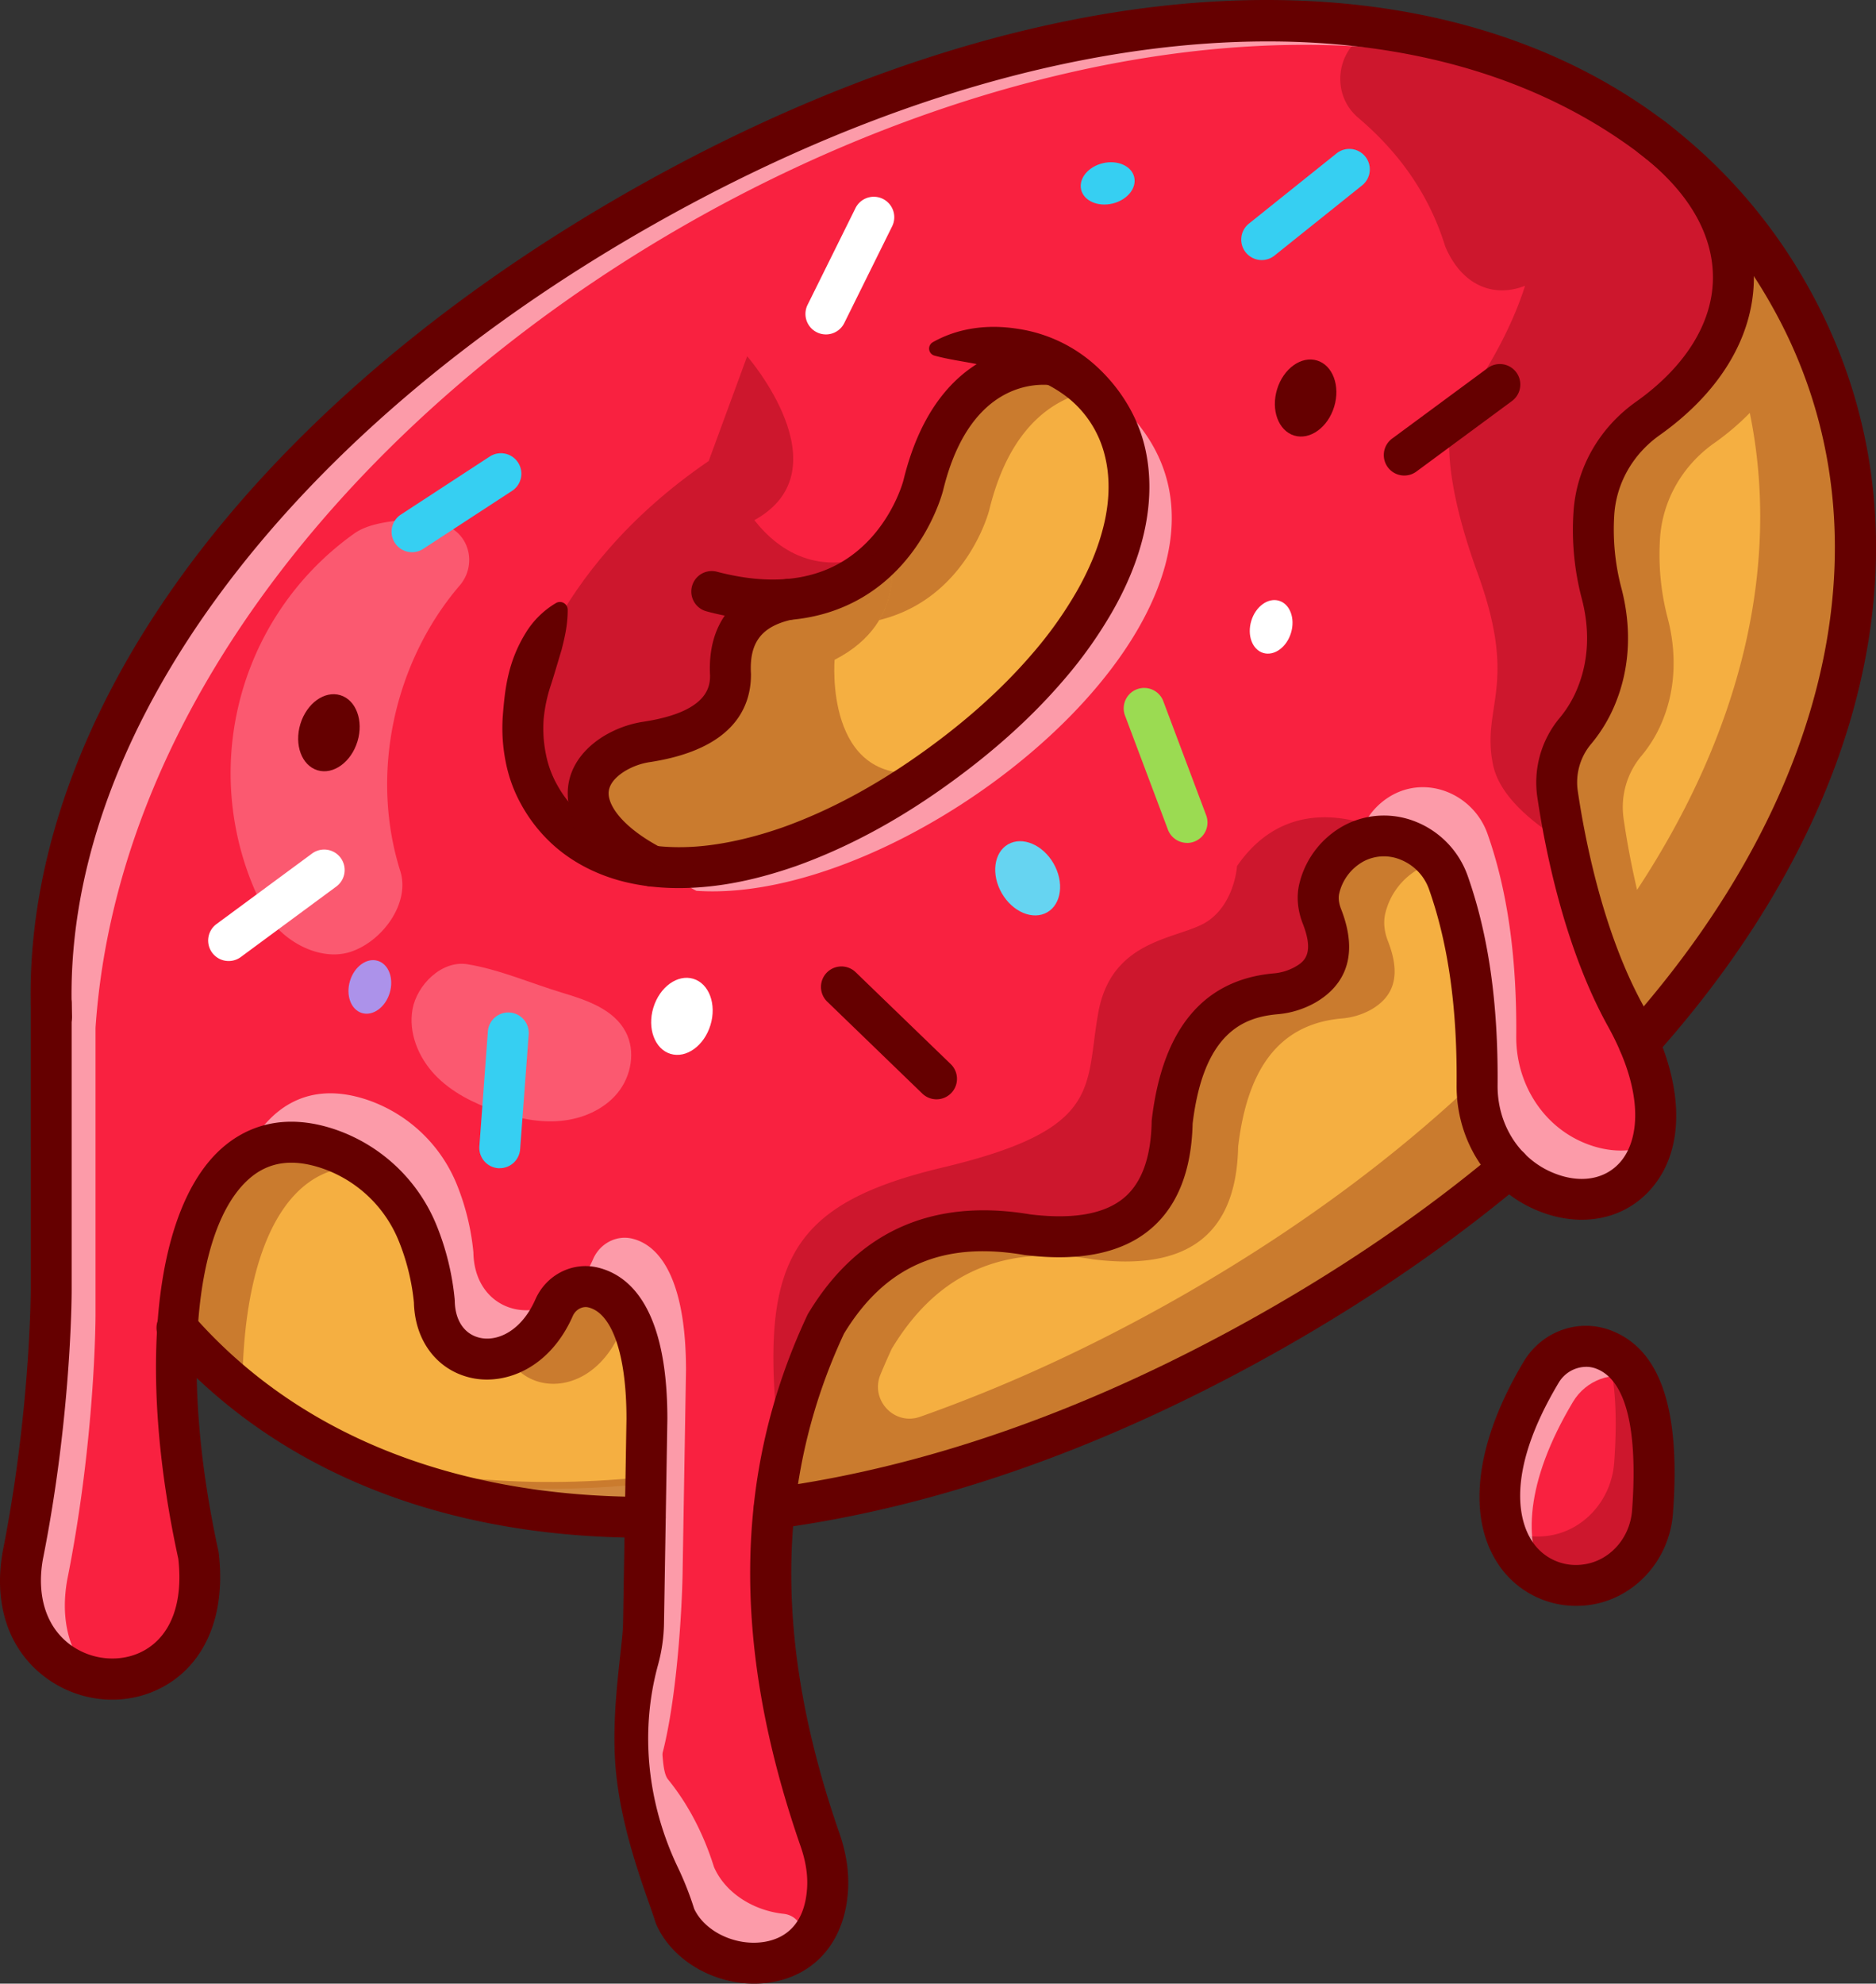 <svg xmlns="http://www.w3.org/2000/svg" viewBox="0 0 1323.58 1399.06"><rect x="0" y="0" width="1323.58" height="1399.06" fill="#333333" stroke="none"/><defs><style>.cls-1{fill:#f5af41;}.cls-2{opacity:0.3;}.cls-3{fill:#650000;}.cls-4{fill:#792937;}.cls-5{fill:#f92140;}.cls-6{opacity:0.55;}.cls-7{fill:#fff;}.cls-8{opacity:0.25;}.cls-9{fill:#36cff2;}.cls-10{fill:#66d4f1;}.cls-11{fill:#ac92ea;}.cls-12{fill:#9bdb52;}</style></defs><g id="Capa_2" data-name="Capa 2"><g id="Layer_1" data-name="Layer 1"><path class="cls-1" d="M1180.55,707.33a842.69,842.69,0,0,1-89.9,93.85C1035.69,850.66,970.91,897.1,897,939c-103.29,58.47-205,96.93-300.57,116.32a741.29,741.29,0,0,1-94.23,13c-131.78,9.62-247-20.51-331.23-87.74A358.51,358.51,0,0,1,82.64,877c-.15-.24-.29-.53-.44-.77C-47.74,646.69,103,344.58,453.9,145.86c244.26-138.32,477.15-165.18,640-91.4,71.19,32.3,128.94,83.75,168.46,153.53q3.6,6.44,6.93,12.85C1346.17,369.85,1310.6,547.59,1180.55,707.33Z"/><g class="cls-2"><path class="cls-3" d="M1269.26,220.84q-1.1-2.16-2.27-4.33c-1.49-2.84-3.08-5.68-4.66-8.52-5-8.71-10.16-17.18-15.65-25.31-1.78-2.55-3.51-5.06-5.29-7.56-2-2.79-4-5.53-6-8.23q-2.88-3.82-5.92-7.65c0-.05,0-.1-.09-.15-2-2.45-4-4.86-6-7.26-2.12-2.55-4.28-5.06-6.5-7.56q-3.09-3.47-6.2-6.79a.84.84,0,0,1-.2-.24c-2.16-2.26-4.28-4.47-6.45-6.64-1.92-2-3.85-3.85-5.82-5.73-6.11-6-12.46-11.64-19-17.13l-5.49-4.48c-3.75-3-7.51-5.91-11.36-8.71-1.54-1.15-3.08-2.31-4.66-3.41-4.67-3.32-9.39-6.55-14.2-9.68-2.12-1.35-4.24-2.69-6.36-4-2.31-1.45-4.66-2.89-7-4.24l-1.93-1.15c-2.5-1.45-5.05-2.89-7.6-4.29-.19-.09-.39-.24-.58-.33q-3.9-2.1-7.94-4.19c-2.74-1.44-5.49-2.79-8.28-4.19a4.61,4.61,0,0,1-.72-.33c-2.79-1.35-5.58-2.65-8.42-4-.24-.1-.48-.24-.73-.34,0,0-.09-.05-.14-.05A459.5,459.5,0,0,0,1048,42.53q-14.51-3-29.41-5.15C644.49-17,110.26,317.29,82.64,725V877A358.51,358.51,0,0,0,171,980.61c.1-107.43,37.16-177.16,108.05-152.72a104.63,104.63,0,0,1,62.33,59.49A170.68,170.68,0,0,1,353,935.17c.77,48.66,60.88,58.19,84.56,4.53,4.72-10.69,16.27-17,27.63-14.2C487.59,931,503,960.15,503,1018.2l-.34,19.44-.48,30.71c3.85-.29,7.65-.58,11.5-.92,3.42-.29,6.79-.62,10.2-1,1.11-.14,2.27-.24,3.37-.38,2.94-.29,5.92-.63,8.91-1,.62,0,1.25-.14,1.87-.24,3.52-.43,7.08-.86,10.69-1.39,3.9-.53,7.84-1.11,11.79-1.74q17.76-2.73,35.9-6.4C692,1035.91,793.74,997.45,897,939c73.93-41.88,138.71-88.32,193.67-137.8,3.56-3.22,7.12-6.45,10.59-9.67,1.25-1.16,2.45-2.26,3.66-3.42,2.74-2.55,5.43-5.15,8.13-7.7l5.68-5.53.67-.68c2.75-2.64,5.44-5.34,8.09-8q21.38-21.52,40.28-43.56c2.27-2.65,4.53-5.3,6.69-7.94,2.12-2.46,4.14-4.86,6.11-7.32v-.05C1310.6,547.54,1346.17,369.8,1269.26,220.84ZM506.6,628.3a131.41,131.41,0,0,1-26-17.56c-53.47,1.44-98.67-25.37-113-108.49,0,0,15.93-97.55,132.4-177.11l27.15-73.88s69.59,80,5.05,115.61c18.43,23.34,48.71,42.21,95,19.92,0,0,8,25.75-6.88,50.54,61.94-15.16,77.63-77.59,77.63-77.59,24.06-98.95,95.39-84.56,95.39-84.56C956.23,399.35,671.45,639.47,506.6,628.3ZM829.45,916.45c-61,34.5-121.38,62-180.31,82.8-18.25,6.43-35.33-11.94-27.94-29.83q3.78-9.13,8-18.22c29-48,72.38-74.74,142.07-63,64.11,8,101-15.26,102.28-79.41,6.06-51.55,26.47-86.16,72.67-90.44A51.28,51.28,0,0,0,967.49,712c14.82-8.61,21.75-22.67,11.79-48.13-2.5-6.35-3.51-13.33-1.83-20a49.21,49.21,0,0,1,25.17-31.91,44.85,44.85,0,0,1,29.12-4l0,0a49.35,49.35,0,0,1,36.72,32c8.42,24,13.91,49.72,17,76.76C1019.52,789.39,933.56,857.49,829.45,916.45ZM1155,627.63q-1.8-7.8-3.32-15.16c-2.75-13.28-4.77-25.32-6.21-35.33a56.34,56.34,0,0,1,12.9-44.37,93.34,93.34,0,0,0,15.45-26.62c8.61-22.33,8.9-47,2.79-70.17a176,176,0,0,1-5.39-56.46c1.78-26.9,16-51.25,38-66.85a182.19,182.19,0,0,0,25.32-21.46C1256.7,399.31,1228.3,516.36,1155,627.63Z"/></g><g class="cls-2"><path class="cls-4" d="M502.66,1037.64l-.48,30.71c-90.77,6.64-173.7-5.59-244.06-35.86C331.08,1050.59,413.91,1052.56,502.66,1037.64Z"/><path class="cls-3" d="M454.3,1072.54c-72.52,0-138.65-12.68-197.14-37.84l1.53-4.55c73.45,18.22,155.4,19.94,243.57,5.12l2.85-.48-.56,35.8-2.2.16Q477.9,1072.54,454.3,1072.54Zm-167-31.32c63.17,22,134.5,30.36,212.55,24.88l.4-25.61C424.15,1053,352.69,1053.22,287.26,1041.22Z"/></g><g class="cls-2"><path class="cls-4" d="M1093.73,54.41A459.5,459.5,0,0,0,1048,42.53q-13.79-7.31-28.4-13.58A425.22,425.22,0,0,1,1093.73,54.41Z"/><path class="cls-3" d="M1093,56.71a455.28,455.28,0,0,0-45.53-11.83l-.63-.23c-9-4.77-18.52-9.31-28.23-13.49l1.53-4.54a428.47,428.47,0,0,1,74.58,25.6Zm-44.22-16.47c1.54.32,3.07.64,4.6,1q-3.56-1.2-7.17-2.32Z"/></g><path class="cls-5" d="M1162.7,295.25c74.79-53,81.63-131.2,11.94-190.93q-4.41-3.82-9.25-7.5a384.3,384.3,0,0,0-93.61-51.26A468.77,468.77,0,0,0,972,20C598-34.43,63.72,299.87,36.1,707.62V910.53s-.05,86.63-20,186.5c-19.25,109.5,138.38,122.73,123.94,0C101.5,921.31,135,776.88,232.46,810.47A104.63,104.63,0,0,1,294.79,870a170.68,170.68,0,0,1,11.65,47.79c.77,48.66,60.88,58.19,84.56,4.53,4.72-10.69,16.27-17,27.63-14.2,22.42,5.53,37.82,34.65,37.82,92.69l-2.4,143.91A104.13,104.13,0,0,1,440,1195.3a4.93,4.93,0,0,1,.76,1.52c8.76,29.83,3.21,61.58,2.65,92.15,14.76,18,25.67,39.3,32.9,62.52,19.21,43.32,103.43,51.16,107.62-19.3.72-11.74-1.44-23.44-5.34-34.56-31.77-91.39-43.8-180.63-27.44-266.73v-.09a405.93,405.93,0,0,1,31.58-97c29-48,72.38-74.75,142.07-62.95,64.11,8,101-15.26,102.28-79.42,6.06-51.54,26.47-86.15,72.67-90.43A51.62,51.62,0,0,0,921,694.53c14.82-8.62,21.75-22.67,11.79-48.13-2.5-6.35-3.51-13.33-1.83-20a49.18,49.18,0,0,1,25.17-31.91,44.92,44.92,0,0,1,29.12-4l0,.05a49.33,49.33,0,0,1,36.72,32c15.06,42.78,20.7,91.25,20.26,142.75-.29,32.15,17.76,62.37,47.36,74.93,56.31,23.88,109.45-29.79,57.52-123.45-21.47-38.84-34.42-85.09-42-121.76-2.75-13.29-4.77-25.32-6.21-35.33a56.33,56.33,0,0,1,12.9-44.37,93.48,93.48,0,0,0,15.45-26.62c8.61-22.33,8.9-47,2.79-70.17a176.05,176.05,0,0,1-5.39-56.46C1126.46,335.2,1140.7,310.84,1162.7,295.25ZM460.06,610.88c-47.93-25.27-58.57-58.81-27.38-78.88a63.26,63.26,0,0,1,24.26-8.81c37.68-5.92,58.33-20.94,58.47-47q-2.6-44.19,41.25-53.47c76.19-6.69,94.72-80.38,94.72-80.38,24.06-98.95,95.39-84.56,95.39-84.56C909.68,381.93,624.91,622.05,460.06,610.88Z"/><g class="cls-6"><path class="cls-7" d="M391,922.28a26.34,26.34,0,0,1,2.6-4.53C367,933.59,334.54,919,334,883.29a170.68,170.68,0,0,0-11.65-47.79A104.63,104.63,0,0,0,260,776c-40.57-14-70,2.84-87.79,39.9,16.08-11.17,36.25-13.72,60.26-5.44A104.63,104.63,0,0,1,294.79,870a170.68,170.68,0,0,1,11.65,47.79C307.21,966.41,367.32,975.94,391,922.28Z"/><path class="cls-7" d="M418.63,908.08c22.42,5.53,37.82,34.65,37.82,92.69l-2.4,143.91c-.26,14.17,3.48,94.73-.82,119.43a1.46,1.46,0,0,0,2.62,1.12c19.87-27.49,25.23-125.86,25.73-155L484,966.31c0-58-15.4-87.16-37.83-92.69-11.35-2.79-22.9,3.51-27.62,14.2a69.45,69.45,0,0,1-14.2,21.36A23,23,0,0,1,418.63,908.08Z"/><path class="cls-7" d="M503.53,1316.12c-7.18-22.66-17.86-43.47-32.23-61.16-8.65-10.66,3.92-60.7-26.74,8.73-.39,6.58-.79,13.15-1,19.66a15.26,15.26,0,0,0,3.12,9.76c12.93,16.86,22.67,36.34,29.34,57.46a16.29,16.29,0,0,0,.69,1.8c13.29,28.31,54.56,41,81.88,25.67,12.92-7.24,8.92-26.7-5.82-28.26-20.32-2.16-40.1-13.85-48.53-31.88A14.8,14.8,0,0,1,503.53,1316.12Z"/><path class="cls-7" d="M1117.12,805.8c-29.6-12.56-47.65-42.78-47.36-74.93.44-51.5-5.2-100-20.26-142.75-9.48-26.91-40.43-41-65.89-28.06A49.18,49.18,0,0,0,958.44,592c-.14.53-.24,1.1-.39,1.63,25.08-11.31,54.68,2.75,63.92,29,15.06,42.78,20.7,91.25,20.26,142.75-.29,32.15,17.76,62.37,47.36,74.93,34.12,14.44,67.05.49,76.19-33.64C1152,813.17,1134.69,813.26,1117.12,805.8Z"/></g><g class="cls-2"><path class="cls-3" d="M1162.7,295.25c-22,15.59-36.24,39.95-38,66.85a176.05,176.05,0,0,0,5.39,56.46c6.11,23.2,5.82,47.84-2.79,70.17a93.48,93.48,0,0,1-15.45,26.62,56.33,56.33,0,0,0-12.9,44.37c1.44,10,3.46,22,6.21,35.33-21.47-12.81-46.88-32.39-51.74-55.5-8.66-41.34,18.29-55-10.88-135.19s-18-108.29-18-108.29c26.86-36.05,42.84-67.48,51.45-94.53-22.28,8.81-44.71-.28-56.31-27.67-10.44-33.84-30.18-64.35-61.36-90.77-19.83-16.8-15.79-48.61,7.46-60.16,2.07-1.06,4.18-2,6.3-3a468.77,468.77,0,0,1,99.77,25.61,384.3,384.3,0,0,1,93.61,51.26q4.84,3.68,9.25,7.5C1244.33,164.05,1237.49,242.26,1162.7,295.25Z"/></g><g class="cls-6"><path class="cls-7" d="M393.6,917.75a52,52,0,0,0,10.73-8.57A24.65,24.65,0,0,0,393.6,917.75Z"/><path class="cls-3" d="M385.12,925.67l6.51-9.3A27,27,0,0,1,403.41,907L414,902.55l-7.95,8.3a54.56,54.56,0,0,1-11.23,9Z"/></g><g class="cls-6"><path class="cls-7" d="M36.1,707.62V910.53s-.05,86.63-20,186.5c-8.56,48.76,17.91,78.4,48.66,85.48-14.44-14.73-22.71-37.69-17.37-68.06,20-99.86,20-186.5,20-186.5V725C98.57,264.59,775.74-102.15,1138.83,78.72,784.94-141.13,68.2,233.6,36.1,707.62ZM778.05,275.18a55.06,55.06,0,0,0-12.61-.62c118.3,126.19-141.26,341.71-299.6,336.61a129.52,129.52,0,0,0,25.51,17.13C656.19,639.47,941,399.35,778.05,275.18Z"/></g><g class="cls-8"><path class="cls-7" d="M186.84,642.48A207.49,207.49,0,0,1,250,376.23c9.11-6.48,22.9-8.28,34-9.45s22.73-.15,32.75,4.83l.3.15c15.29,7.76,18.52,28.07,7.35,41.09-46.52,54.25-63.58,133.07-42,201.42,7.08,22.49-12.18,49.16-34.46,56.86S197.88,663.32,186.84,642.48Z"/></g><g class="cls-8"><path class="cls-7" d="M291.07,711.68c-3.05,16.63,4.07,34,15.69,46.3S334,778.06,350,783.58c14.55,5,30,8.37,45.3,7s30.65-7.81,40.41-19.72,12.91-29.6,5.68-43.19c-8.38-15.76-27.2-22.24-44.29-27.36-21.8-6.54-44.93-16.66-67.37-20.25C311.45,677.15,294.17,694.8,291.07,711.68Z"/></g><path class="cls-3" d="M1156.39,750a14.43,14.43,0,0,1-10.74-24.08c151-168.34,189.91-359.29,104.11-510.78A346.79,346.79,0,0,0,1160.11,111l-.68-.54c-.91-.72-1.84-1.46-2.77-2.17C996.24-12.89,729.67,6.3,461,158.42,199.55,306.48,42.36,520.2,50.79,716.19a14.44,14.44,0,1,1-28.85,1.24C17.58,616.07,54.06,508.73,127.45,407,201.62,304.25,312,209.59,446.79,133.29,585.6,54.7,726.52,9,854.32,1.22,980.51-6.5,1091.09,22.58,1174.1,85.3c1.12.85,2.21,1.71,3.27,2.55l.55.44a375.32,375.32,0,0,1,97,112.59c92.2,162.8,51.92,366.27-107.75,544.3A14.38,14.38,0,0,1,1156.39,750Z"/><path class="cls-3" d="M455.07,1084.57c-143.8,0-261.59-47.75-340.7-138.1a14.44,14.44,0,1,1,21.72-19c73.46,83.9,183.76,128.25,319,128.25.08,0,.15-.06.23,0a14.44,14.44,0,1,1-.23,28.88Z"/><path class="cls-3" d="M546.24,1078.22a14.44,14.44,0,0,1-1.91-28.75c111.72-15.1,228-56.51,345.54-123.06,60.85-34.44,116.67-72.83,165.9-114.1a14.43,14.43,0,1,1,18.55,22.12c-50.58,42.41-107.85,81.81-170.23,117.11-120.77,68.38-240.52,111-355.89,126.54A14.47,14.47,0,0,1,546.24,1078.22Z"/><path class="cls-3" d="M658.1,241.37c17.84-10.1,38.76-12.75,59.39-9.54a104.78,104.78,0,0,1,57.08,27.44C790.31,274,802.19,293,807.42,314s4.21,42.53-.41,62.41S794.22,415,784.36,432.09a310.32,310.32,0,0,1-34.15,47.8c-25.39,29.55-54.89,54.74-86.27,76.83s-65.52,40.94-102.35,54.12c-18.47,6.41-37.59,11.51-57.45,13.93s-40.39,2.37-60.75-2.17-40.4-14.19-55.94-29.33a108.86,108.86,0,0,1-19.57-25.62,101.38,101.38,0,0,1-11.09-30.32,121.44,121.44,0,0,1-2.1-31.68c.79-10.4,1.78-20.79,4.28-30.75a98.25,98.25,0,0,1,11.63-28,61.78,61.78,0,0,1,21.69-21.59,5.49,5.49,0,0,1,7.5,2,5.41,5.41,0,0,1,.74,2.7v.27c0,10.71-2.16,19.5-4.33,28.08-2.56,8.42-4.9,16.62-7.49,24.65a106.33,106.33,0,0,0-5.17,24.45,91,91,0,0,0,1.55,24.13,72.69,72.69,0,0,0,8.09,22.14,80.07,80.07,0,0,0,14.33,18.78c11.33,11,26.07,18.39,42.27,21.94s33.54,3.87,50.81,1.67,34.54-6.65,51.38-12.5c33.66-12,65.66-29.66,95.4-50.54s57.54-44.74,80.93-72a281.67,281.67,0,0,0,31-43.35c8.8-15.24,15.68-31.4,19.59-47.87s4.49-33.27.55-48.71a74.81,74.81,0,0,0-24.72-39.61c-12.17-10-26.92-16.22-42.93-20.27-8-2-16.39-3.26-25-4.93s-17.63-2.87-27.25-5.46l-.22-.06a5.15,5.15,0,0,1-1.19-9.46Z"/><path class="cls-7" d="M161.31,677.79a14.44,14.44,0,0,1-8.58-26.06L220.15,602a14.44,14.44,0,0,1,17.15,23.24L169.87,675A14.39,14.39,0,0,1,161.31,677.79Z"/><path class="cls-3" d="M990.77,335.39a14.44,14.44,0,0,1-8.59-26.06l67.43-49.75a14.44,14.44,0,0,1,17.15,23.24l-67.43,49.75A14.39,14.39,0,0,1,990.77,335.39Z"/><path class="cls-7" d="M582.7,235.87A14.46,14.46,0,0,1,569.77,215L603.46,147a14.44,14.44,0,1,1,25.88,12.81l-33.69,68.06A14.44,14.44,0,0,1,582.7,235.87Z"/><path class="cls-9" d="M890.15,183.42a14.44,14.44,0,0,1-9-25.71l62-49.65a14.44,14.44,0,0,1,18.05,22.54l-62,49.66A14.42,14.42,0,0,1,890.15,183.42Z"/><path class="cls-3" d="M545.42,437.68a185.46,185.46,0,0,1-46.91-6.5,14.44,14.44,0,0,1,7.33-27.94c35.09,9.21,64.69,6.9,88-6.86,33.76-20,43.46-57.2,43.55-57.57,27-111,111.38-95.35,112.23-95.18A14.43,14.43,0,0,1,744,272c-6-1.1-58.65-8.19-78.59,73.79-.53,2.12-12.88,49.48-56.9,75.5C590,432.19,568.87,437.68,545.42,437.68Z"/><path class="cls-3" d="M460.06,625.31a14.41,14.41,0,0,1-6.72-1.67c-33-17.4-51.77-39.51-52.75-62.25-.7-16.27,7.92-31,24.29-41.54a76.67,76.67,0,0,1,29.82-10.94c45.16-7.06,46.21-25.06,46.27-32.38-2-36.29,16.78-60.41,52.85-68a14.44,14.44,0,1,1,5.91,28.27c-22.29,4.66-31.23,16.17-29.9,38.47,0,.32,0,.63,0,.95-.14,22.89-12.52,52.08-70.68,61.18a48,48,0,0,0-18.68,6.71c-7.58,4.87-11.3,10.25-11.05,16,.39,9,10.41,23.75,37.36,37.94a14.44,14.44,0,0,1-6.74,27.22Z"/><path class="cls-3" d="M532,1399.06c-29.18,0-57.85-16.71-68.92-41.7a13.75,13.75,0,0,1-.59-1.55c-5.53-17.75-23.33-60.54-27.83-105.48-4.25-42.54,4.64-87.25,4.94-105.88L442,1000.54c0-44.88-10-74.3-26.85-78.44-4.28-1.06-9,1.53-11,6C387.9,965,356.91,976.72,333.42,972c-24.53-5-40.72-25.88-41.39-53.34a156.3,156.3,0,0,0-10.6-43.19,89.81,89.81,0,0,0-53.69-51.3c-21.27-7.33-38.36-4.9-52.22,7.44-39.5,35.16-48.1,140.6-21.41,262.37.1.47.18.93.24,1.41,4.93,41.91-8.36,75.69-36.47,92.68-25.36,15.33-58,14.08-83.25-3.2C7,1165.93-4.91,1133,1.85,1094.53c19.49-97.52,19.82-183.16,19.82-184V708a14.68,14.68,0,0,1,12.8-14.72,14.44,14.44,0,0,1,16.08,14.34V910.53c0,3.61-.31,89.22-20.32,189.33C25.57,1126.38,33.1,1148.78,51,1161c15.65,10.72,36.54,11.65,52,2.31,18.12-11,26.21-33.64,22.81-63.91C96.64,966,108.62,852.47,156.32,810c15.16-13.49,41.49-26.74,80.82-13.18a118.72,118.72,0,0,1,71,67.71,185.49,185.49,0,0,1,12.64,51.8c0,.36.07,1,.07,1.32.26,14,7.08,23.74,18.27,26,12.16,2.47,28.81-5,38.62-27.21,7.68-17.41,26.32-26.83,44.3-22.39,22.27,5.49,48.81,28.46,48.81,106.71l-2.38,144.16a117.69,117.69,0,0,1-4.19,29.23c-13.12,47.75-7.32,98.5,14.09,143.16a221.7,221.7,0,0,1,11.41,29c7.75,16.43,30.1,26.77,50.22,23.14,12.53-2.26,27.81-10.72,29.45-38.14.54-9-1-18.74-4.55-29-49-140.95-47.5-263.52,4.69-374.73a14.16,14.16,0,0,1,.71-1.33c34.94-57.86,87.59-81.34,156.52-69.77,30.63,3.76,53.08-.31,66.72-12.12,12.14-10.52,18.55-28.45,19-53.29a13.36,13.36,0,0,1,.1-1.41c7.51-63.85,36.34-98.54,85.68-103.12a37.34,37.34,0,0,0,15.29-4.55c5.69-3.3,14.26-8.29,5.61-30.39-3.84-9.77-4.67-19.73-2.38-28.78a63.72,63.72,0,0,1,32.63-41.23,60,60,0,0,1,49.5-2,64,64,0,0,1,36.54,38.15c14.68,41.61,21.58,89.91,21.09,147.65-.24,27.33,14.89,51.48,38.56,61.52,18.77,8,36.58,5.38,47.64-6.91,13.45-14.95,18.31-48.09-8.39-96.25-30.81-55.67-44.45-125.39-49.84-162a71,71,0,0,1,16.11-55.74,79.11,79.11,0,0,0,13-22.53c7.18-18.61,8-39.8,2.31-61.31a190.12,190.12,0,0,1-5.84-61.07c2-31,18.12-59.29,44.08-77.7,34.46-24.42,53.74-55.07,54.29-86.32.56-31.74-17.42-62.47-52-88.85a14.44,14.44,0,0,1,17.51-23c41.58,31.72,64.08,71.61,63.37,112.32s-24.33,79.51-66.47,109.37c-18.84,13.36-30.49,33.78-32,56a161.62,161.62,0,0,0,5,51.81c7.22,27.43,6.09,54.76-3.28,79.06a107.67,107.67,0,0,1-17.86,30.69,42.09,42.09,0,0,0-9.68,33c5.11,34.67,17.94,100.54,46.53,152.21,28.92,52.17,30.64,100.61,4.59,129.56-19.39,21.54-50.19,27-80.37,14.18-34.47-14.63-56.52-49.31-56.17-88.36.46-54.33-5.9-99.4-19.44-137.8a35.11,35.11,0,0,0-20.05-20.94,30.72,30.72,0,0,0-25.68.94A34.78,34.78,0,0,0,944.9,630c-1,4,.14,8.24,1.27,11.12,14.62,37.35-1.7,56.45-18,65.9A65.3,65.3,0,0,1,901,715.36c-23.67,2.19-51.83,12.95-59.56,77.07-.78,33-10.53,57.84-29,73.82C792.35,883.68,762.24,890,723,885.15a6.17,6.17,0,0,1-.62-.09c-57.56-9.73-97.91,7.92-126.92,55.54-48.51,103.87-49.57,219.1-3.24,352.28,4.82,13.84,6.87,27.36,6.11,40.18-2.09,35-22,59.21-53.14,64.84A74.66,74.66,0,0,1,532,1399.06Z"/><path class="cls-5" d="M1165.92,1066.34c4.73-62.88-5.27-103.31-34.46-114.5-16.4-6.28-35,.81-44,15.88-60.56,101.21-15.45,155.71,31.12,150C1144.45,1114.63,1164,1092.37,1165.92,1066.34Z"/><path class="cls-3" d="M1111.81,1120.59a53.09,53.09,0,0,1-45.15-24.7c-19.43-29.91-12.62-77.08,18.68-129.4,9.84-16.45,29.6-23.56,47-16.89,29.3,11.22,41.07,49.47,36,116.92h0c-2.09,27.85-22.91,50.41-49.5,53.64A57.46,57.46,0,0,1,1111.81,1120.59ZM1119.19,952a35,35,0,0,0-29.72,17c-30.32,50.69-37.17,96-18.77,124.31a48.59,48.59,0,0,0,47.54,22.11c24.31-3,43.36-23.65,45.28-49.22,4.82-64.15-6.25-101.85-32.92-112.07A31.77,31.77,0,0,0,1119.19,952Z"/><g class="cls-2"><path class="cls-3" d="M1165.92,1066.33c-2,26-21.46,48.32-47.4,51.45-24.69,3-49-10.93-57.32-39.81a51.67,51.67,0,0,0,30.22,5.3c25.89-3.13,45.43-25.37,47.41-51.41,2.45-32.82.91-59.53-5.35-79.17C1161.11,965,1170.54,1005,1165.92,1066.33Z"/></g><g class="cls-6"><path class="cls-7" d="M1154.66,973l-.72-.29c-16.41-6.3-35,.77-44.09,15.89-34.31,57.37-34.7,99.72-20,124.6-32.34-15.25-50-65.93-2.4-145.49,9-15.07,27.62-22.14,44-15.88C1141.33,955.63,1149,962.75,1154.66,973Z"/></g><path class="cls-3" d="M1112.05,1132.6a65.85,65.85,0,0,1-55.48-30.16c-22-33.9-15.31-85.71,18.45-142.13,12.85-21.48,38.76-30.71,61.61-21.95,34.92,13.39,49.21,55.6,43.69,129.06h0c-2.52,33.56-27.78,60.77-60,64.69A69.17,69.17,0,0,1,1112.05,1132.6Zm7-168.59a22.78,22.78,0,0,0-19.3,11.12c-39.6,66.18-26.49,100.08-19,111.58a36.81,36.81,0,0,0,36,16.73c18.63-2.26,33.24-18.32,34.73-38.19,3-40,1.08-89.84-25.23-99.92A19.85,19.85,0,0,0,1119.1,964Zm46.82,102.33h0Z"/><ellipse class="cls-7" cx="481.12" cy="716.81" rx="27.67" ry="21.06" transform="translate(-344.73 968.34) rotate(-73.07)"/><ellipse class="cls-3" cx="921.16" cy="280.72" rx="27.67" ry="21.06" transform="translate(384.36 1080.21) rotate(-73.07)"/><ellipse class="cls-3" cx="232.05" cy="516.79" rx="27.67" ry="21.06" transform="translate(-329.91 588.29) rotate(-73.07)"/><ellipse class="cls-10" cx="725.04" cy="619.46" rx="21.06" ry="27.67" transform="translate(-212.59 445.51) rotate(-30)"/><ellipse class="cls-11" cx="260.93" cy="696.07" rx="19.24" ry="14.64" transform="translate(-480.95 742.99) rotate(-73.07)"/><path class="cls-7" d="M910.84,446.38c-3.09,10.16-11.87,16.49-19.61,14.14s-11.49-12.51-8.4-22.67,11.87-16.5,19.61-14.14S913.93,436.21,910.84,446.38Z"/><ellipse class="cls-9" cx="781.5" cy="129.27" rx="19.24" ry="14.64" transform="translate(-8.74 183.87) rotate(-13.34)"/><path class="cls-9" d="M290.74,389.46a14.44,14.44,0,0,1-7.91-26.54L345.51,322a14.44,14.44,0,1,1,15.78,24.19l-62.68,40.91A14.43,14.43,0,0,1,290.74,389.46Z"/><path class="cls-12" d="M837.48,594.48A14.45,14.45,0,0,1,824,585.12l-30.48-81a14.44,14.44,0,0,1,27-10.17L851,575a14.45,14.45,0,0,1-13.51,19.53Z"/><path class="cls-9" d="M352.62,823.92c-.36,0-.72,0-1.09,0a14.43,14.43,0,0,1-13.32-15.47l6-81a14.44,14.44,0,0,1,28.8,2.15l-6.05,81A14.42,14.42,0,0,1,352.62,823.92Z"/><path class="cls-3" d="M660.71,775.33a14.41,14.41,0,0,1-10-4.06l-67.08-64.82a14.44,14.44,0,0,1,20.07-20.77l67.08,64.83a14.44,14.44,0,0,1-10,24.82Z"/><g class="cls-2"><path class="cls-3" d="M985.2,590.52a44.92,44.92,0,0,0-29.12,4,49.18,49.18,0,0,0-25.17,31.91c-1.68,6.64-.67,13.62,1.83,20,10,25.46,3,39.51-11.79,48.13A51.62,51.62,0,0,1,899.72,701c-46.2,4.28-66.61,38.89-72.67,90.43-1.25,64.16-38.17,87.4-102.28,79.42-69.69-11.8-113.1,15-142.07,62.95a405.93,405.93,0,0,0-31.58,97c-16.79-137,.82-180.44,114.21-207.44S765.3,767,774.92,714s57.76-51.35,77-64.2,20.84-38.94,20.84-38.94C915.32,549,982.74,589.08,985.2,590.52Z"/></g><g class="cls-2"><path class="cls-3" d="M651.38,544.75C556.76,606.12,397,673.06,367.61,502.25c0,0,15.93-97.55,132.4-177.11l27.15-73.88s69.59,80,5.05,115.61c18.43,23.34,48.71,42.21,95,19.92,0,0,15.78,50.87-38.36,78.55C588.81,465.34,581.35,553.66,651.38,544.75Z"/></g></g></g></svg>